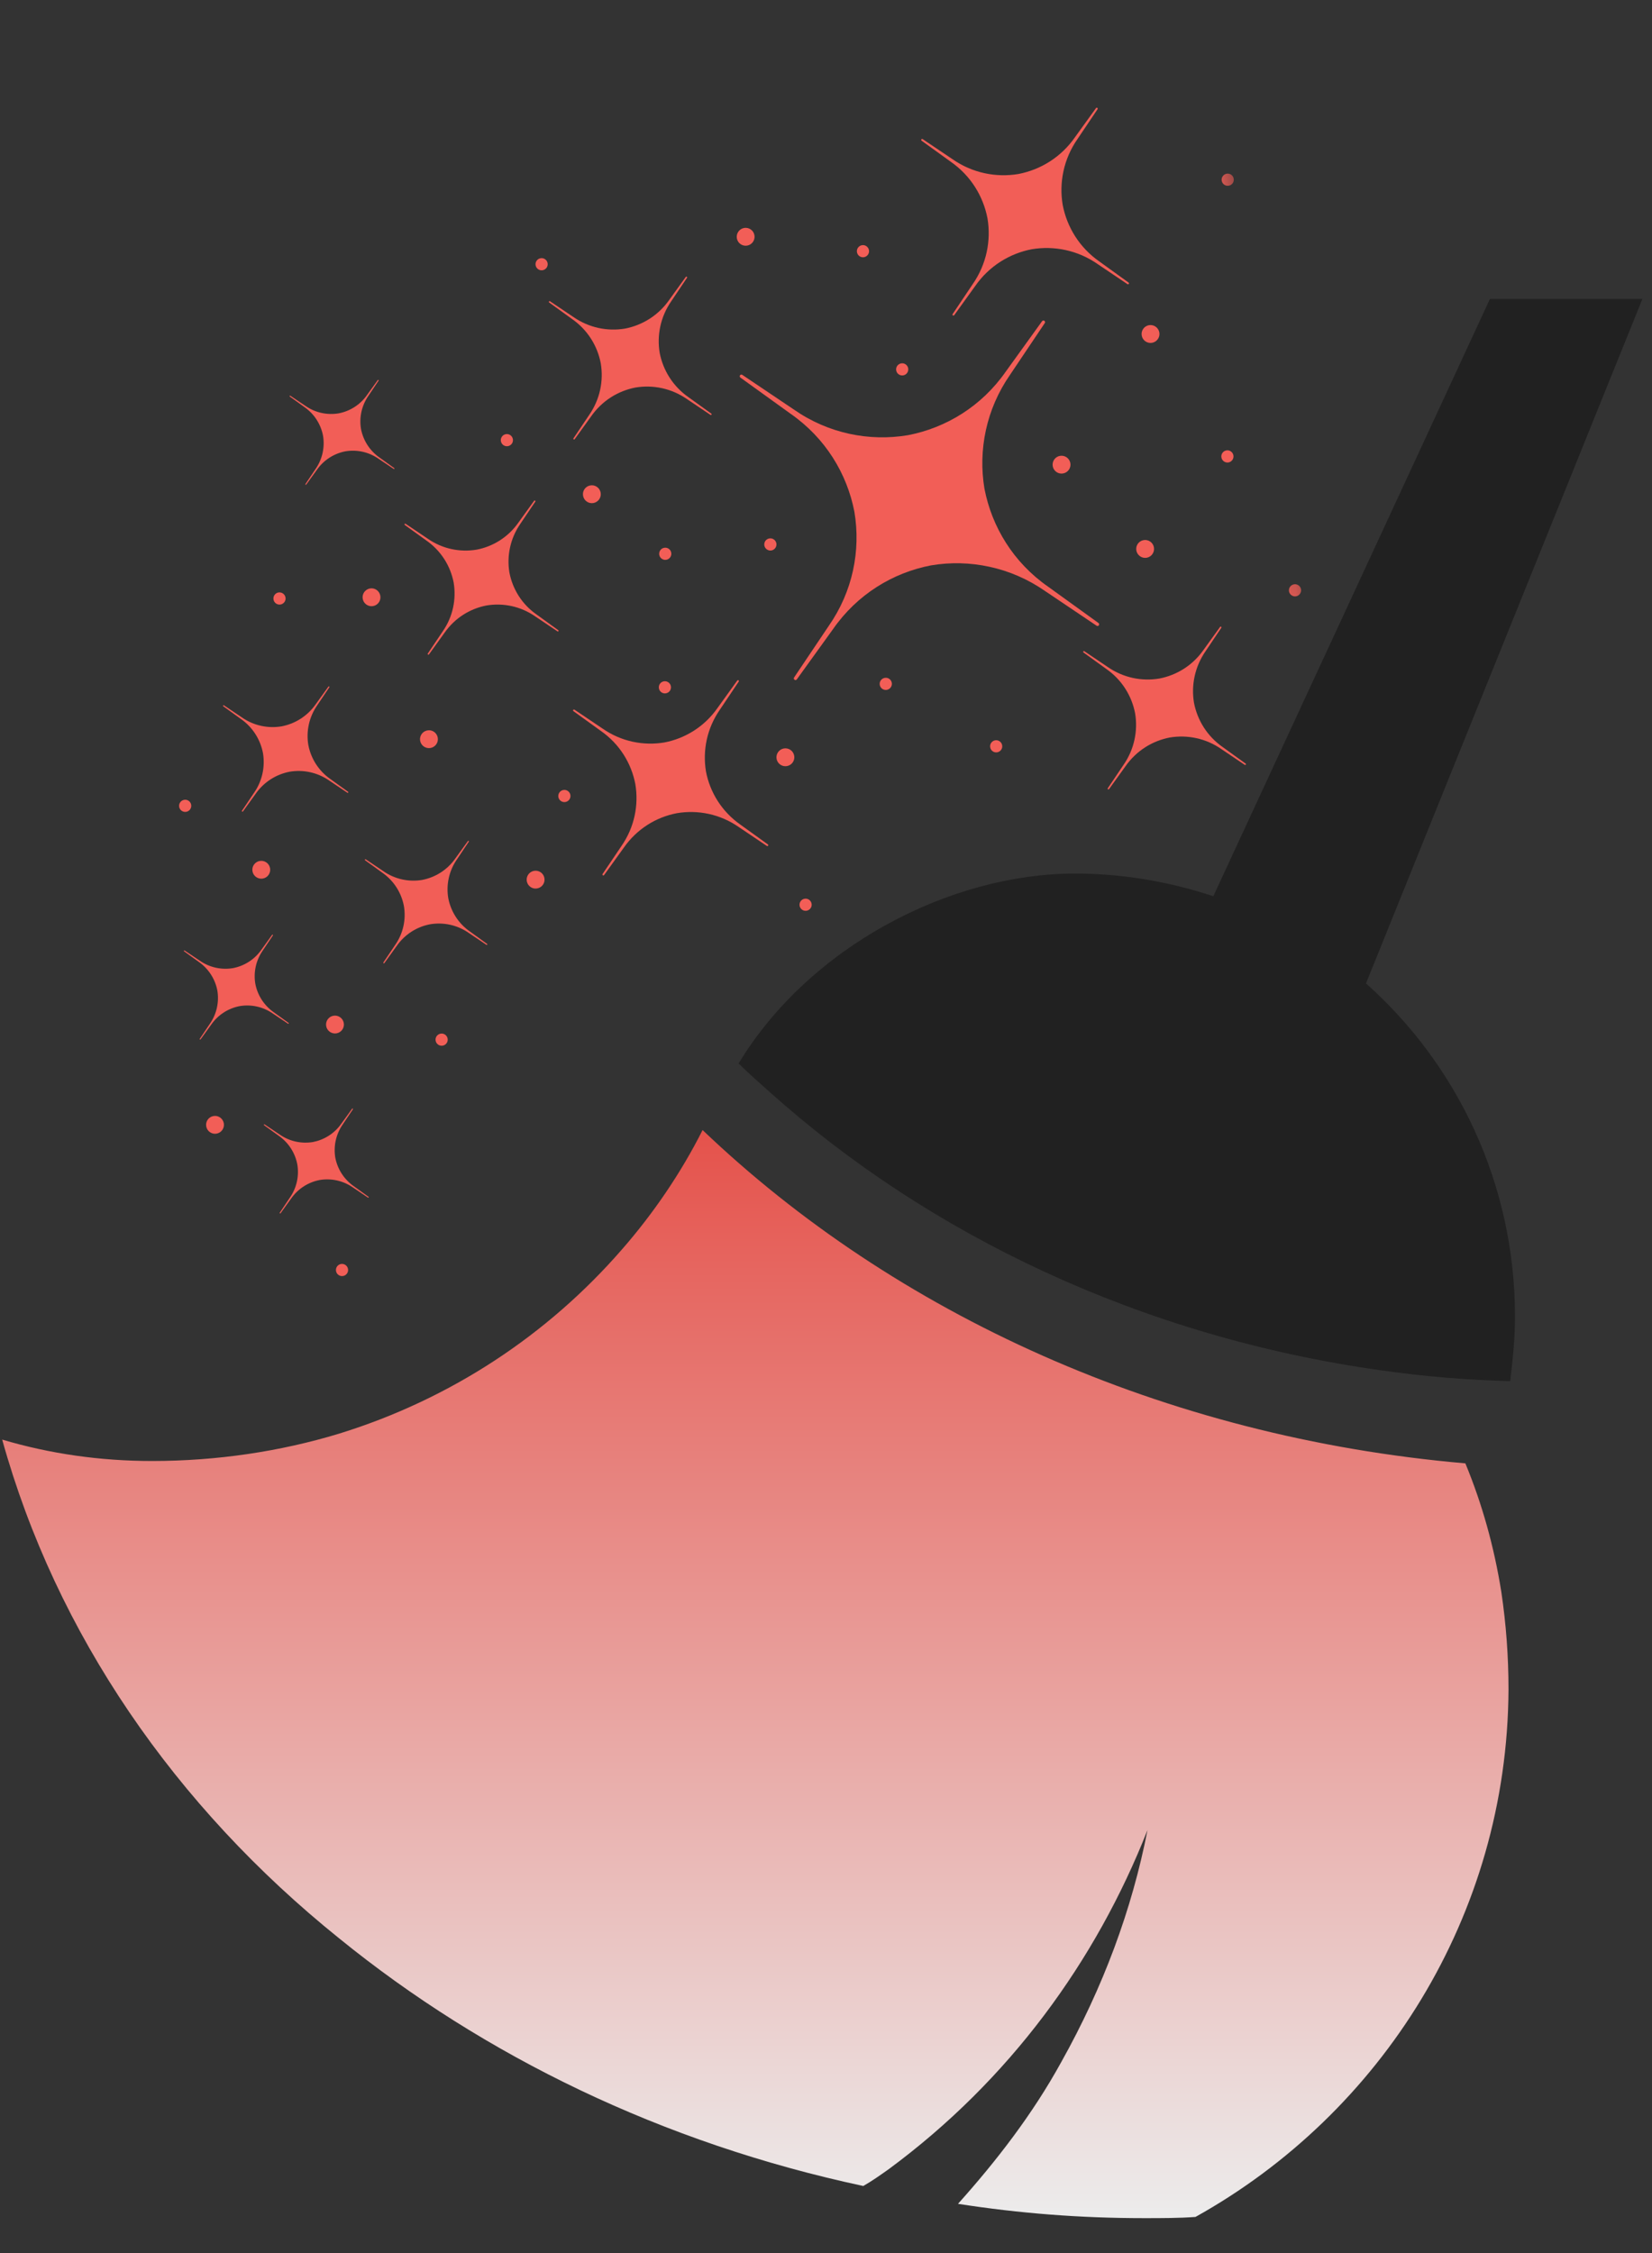 <svg width="44" height="60" viewBox="0 0 44 60" fill="none" xmlns="http://www.w3.org/2000/svg">
<rect x="0" y="0" width="44" height="60" fill="#333333" stroke="none"/>
<path d="M40.351 35.063C40.351 35.668 40.287 36.24 40.223 36.781C39.038 36.749 37.918 36.654 36.798 36.495C30.427 35.604 24.762 32.901 20.504 29.084C20.216 28.829 19.928 28.575 19.672 28.32C21.56 25.203 25.306 23.263 28.635 23.263C29.915 23.263 31.164 23.485 32.316 23.867L39.683 7.962H43.744L36.382 26.189C38.815 28.352 40.351 31.532 40.351 35.063Z" fill="#212121"/>
<path d="M4.051 38.907C5.776 38.907 7.468 38.654 9.034 38.178C12.005 37.259 14.592 35.547 16.573 33.264C17.403 32.313 18.138 31.235 18.713 30.094C23.824 34.976 30.979 38.273 39.029 38.97C39.475 40.048 39.795 41.19 39.987 42.395C40.114 43.251 40.178 44.106 40.178 44.995C40.147 51.017 36.792 56.28 31.841 59.038C31.393 59.07 30.947 59.07 30.468 59.07C28.774 59.07 27.145 58.943 25.516 58.689C26.538 57.548 27.497 56.311 28.264 54.917C29.382 52.92 30.148 50.859 30.563 48.735C29.19 52.223 26.89 55.393 23.664 57.771C23.44 57.929 23.217 58.087 22.993 58.214C17.658 57.073 12.899 54.759 9.034 51.62C4.658 48.101 1.495 43.505 0.058 38.337C1.335 38.717 2.677 38.907 4.051 38.907Z" fill="url(#paint0_linear_805_73)"/>
<mask id="mask0_805_73" style="mask-type:luminance" maskUnits="userSpaceOnUse" x="0" y="0" width="38" height="38">
<path d="M9.43595e-05 5.73L32.007 0L37.737 32.007L5.73 37.737L9.43595e-05 5.73Z" fill="white"/>
</mask>
<g mask="url(#mask0_805_73)">
<path d="M21.15 18.042L22.073 16.668C22.714 15.748 22.928 14.659 22.757 13.633C22.561 12.612 21.982 11.664 21.063 11.023L19.72 10.055C19.701 10.041 19.696 10.014 19.71 9.994C19.724 9.974 19.75 9.969 19.771 9.983L21.144 10.906C22.064 11.547 23.153 11.761 24.179 11.59C25.199 11.395 26.147 10.816 26.788 9.896L27.755 8.554C27.769 8.534 27.796 8.529 27.816 8.543C27.836 8.557 27.841 8.584 27.827 8.604L26.905 9.977C26.264 10.898 26.05 11.988 26.22 13.013C26.417 14.034 26.994 14.982 27.915 15.623L29.257 16.591C29.277 16.605 29.281 16.632 29.267 16.652C29.254 16.672 29.226 16.677 29.207 16.663L27.834 15.739C27.373 15.419 26.871 15.205 26.355 15.094C25.84 14.981 25.311 14.97 24.799 15.056C23.779 15.251 22.83 15.83 22.19 16.75L21.222 18.093C21.209 18.112 21.181 18.116 21.162 18.103C21.142 18.089 21.137 18.062 21.15 18.042Z" fill="#F25E57"/>
<path d="M29.283 6.965L30.059 7.525C30.07 7.533 30.073 7.549 30.065 7.56C30.056 7.572 30.041 7.574 30.029 7.567L29.236 7.033C28.704 6.662 28.074 6.539 27.482 6.637C26.892 6.75 26.344 7.085 25.974 7.617L25.415 8.393C25.407 8.404 25.39 8.407 25.379 8.399C25.367 8.391 25.365 8.375 25.373 8.364L25.906 7.569C26.276 7.038 26.4 6.408 26.301 5.815C26.188 5.225 25.854 4.677 25.322 4.307L24.546 3.747C24.535 3.739 24.532 3.723 24.54 3.711C24.548 3.7 24.564 3.697 24.575 3.705L25.369 4.239C25.9 4.609 26.531 4.733 27.123 4.634C27.713 4.521 28.261 4.187 28.631 3.655L29.191 2.879C29.199 2.867 29.214 2.865 29.225 2.873C29.237 2.881 29.24 2.896 29.233 2.908L28.699 3.702C28.328 4.233 28.205 4.864 28.304 5.456C28.417 6.047 28.751 6.595 29.283 6.965Z" fill="#F25E57"/>
<path d="M29.505 20.992L29.923 20.37C30.213 19.954 30.31 19.46 30.233 18.996C30.144 18.533 29.882 18.104 29.465 17.814L28.857 17.375C28.849 17.369 28.847 17.357 28.853 17.348C28.859 17.339 28.872 17.336 28.88 17.342L29.502 17.761C29.919 18.051 30.413 18.148 30.877 18.07C31.339 17.982 31.768 17.72 32.058 17.303L32.496 16.696C32.503 16.686 32.515 16.684 32.524 16.691C32.533 16.697 32.535 16.709 32.529 16.718L32.111 17.34C31.821 17.757 31.724 18.251 31.801 18.715C31.89 19.177 32.152 19.607 32.569 19.897L33.176 20.335C33.185 20.341 33.188 20.354 33.181 20.363C33.175 20.371 33.163 20.374 33.153 20.368L32.532 19.95C32.115 19.659 31.622 19.563 31.157 19.64C30.695 19.728 30.266 19.991 29.976 20.407L29.538 21.015C29.532 21.024 29.519 21.026 29.51 21.02C29.501 21.014 29.499 21.001 29.505 20.992Z" fill="#F25E57"/>
<path d="M11.394 17.405L11.79 16.816C12.065 16.422 12.156 15.954 12.083 15.514C11.999 15.077 11.751 14.67 11.357 14.395L10.781 13.98C10.773 13.974 10.771 13.962 10.777 13.954C10.782 13.945 10.794 13.944 10.803 13.949L11.392 14.345C11.786 14.62 12.253 14.711 12.693 14.638C13.13 14.555 13.536 14.306 13.811 13.912L14.226 13.336C14.232 13.328 14.243 13.326 14.252 13.332C14.261 13.338 14.263 13.349 14.258 13.358L13.861 13.947C13.587 14.341 13.495 14.809 13.568 15.248C13.652 15.686 13.9 16.093 14.295 16.367L14.87 16.783C14.879 16.789 14.88 16.8 14.874 16.809C14.869 16.817 14.857 16.82 14.849 16.814L14.26 16.418C13.865 16.143 13.398 16.051 12.958 16.124C12.521 16.208 12.115 16.456 11.84 16.851L11.425 17.427C11.419 17.435 11.408 17.437 11.399 17.431C11.391 17.425 11.388 17.414 11.394 17.405Z" fill="#F25E57"/>
<path d="M16.049 23.276L16.551 22.531C16.899 22.031 17.015 21.438 16.922 20.882C16.816 20.327 16.502 19.812 16.002 19.464L15.273 18.938C15.263 18.931 15.26 18.916 15.267 18.905C15.275 18.895 15.29 18.892 15.301 18.899L16.047 19.401C16.546 19.749 17.138 19.865 17.695 19.772C18.248 19.666 18.763 19.352 19.112 18.852L19.637 18.123C19.644 18.113 19.66 18.11 19.67 18.117C19.681 18.125 19.683 18.14 19.676 18.15L19.175 18.897C18.827 19.396 18.711 19.988 18.803 20.545C18.909 21.099 19.224 21.614 19.724 21.963L20.453 22.488C20.463 22.496 20.465 22.51 20.458 22.521C20.451 22.532 20.436 22.535 20.425 22.528L19.679 22.026C19.18 21.678 18.588 21.562 18.031 21.655C17.477 21.76 16.962 22.075 16.614 22.575L16.089 23.304C16.081 23.314 16.067 23.317 16.056 23.309C16.045 23.302 16.043 23.287 16.049 23.276Z" fill="#F25E57"/>
<path d="M6.444 21.592L6.766 21.113C6.989 20.793 7.064 20.413 7.004 20.055C6.936 19.7 6.735 19.369 6.414 19.145L5.946 18.808C5.939 18.803 5.938 18.794 5.943 18.787C5.947 18.78 5.957 18.778 5.964 18.783L6.442 19.105C6.763 19.328 7.143 19.403 7.5 19.343C7.856 19.275 8.186 19.073 8.41 18.753L8.747 18.285C8.752 18.278 8.761 18.276 8.768 18.281C8.775 18.286 8.777 18.295 8.772 18.302L8.45 18.781C8.227 19.102 8.152 19.482 8.212 19.839C8.28 20.195 8.482 20.526 8.803 20.749L9.271 21.086C9.277 21.091 9.279 21.101 9.274 21.108C9.269 21.114 9.26 21.116 9.253 21.112L8.774 20.79C8.454 20.567 8.074 20.491 7.716 20.551C7.361 20.619 7.03 20.821 6.807 21.142L6.47 21.61C6.465 21.617 6.455 21.618 6.449 21.613C6.442 21.609 6.44 21.599 6.444 21.592Z" fill="#F25E57"/>
<path d="M9.741 22.884L10.209 23.199C10.522 23.418 10.894 23.491 11.243 23.433C11.591 23.366 11.914 23.169 12.132 22.855L12.462 22.398C12.466 22.391 12.476 22.39 12.482 22.394C12.489 22.399 12.491 22.408 12.486 22.415L12.172 22.883C11.954 23.196 11.881 23.568 11.939 23.917C12.006 24.265 12.203 24.589 12.517 24.807L12.974 25.137C12.98 25.142 12.982 25.151 12.977 25.157C12.973 25.164 12.964 25.166 12.957 25.162L12.489 24.847C12.175 24.628 11.804 24.555 11.454 24.614C11.107 24.68 10.784 24.878 10.566 25.191L10.236 25.649C10.231 25.655 10.221 25.657 10.215 25.652C10.208 25.647 10.206 25.638 10.211 25.631L10.526 25.163C10.744 24.85 10.817 24.478 10.758 24.129C10.692 23.78 10.495 23.458 10.181 23.239L9.724 22.909C9.717 22.904 9.715 22.895 9.72 22.889C9.725 22.882 9.734 22.88 9.741 22.884Z" fill="#F25E57"/>
<path d="M4.918 25.313L5.319 25.582C5.587 25.769 5.905 25.832 6.204 25.782C6.502 25.725 6.778 25.556 6.965 25.288L7.247 24.896C7.252 24.89 7.26 24.889 7.265 24.892C7.271 24.897 7.272 24.905 7.269 24.91L7 25.311C6.812 25.58 6.75 25.898 6.8 26.197C6.857 26.495 7.026 26.771 7.294 26.959L7.686 27.241C7.692 27.246 7.693 27.253 7.689 27.259C7.685 27.265 7.677 27.266 7.671 27.262L7.27 26.993C7.002 26.806 6.684 26.743 6.385 26.793C6.087 26.85 5.811 27.019 5.624 27.288L5.342 27.679C5.337 27.685 5.33 27.686 5.323 27.683C5.318 27.679 5.316 27.671 5.32 27.665L5.59 27.264C5.776 26.995 5.839 26.677 5.789 26.378C5.732 26.081 5.563 25.804 5.295 25.616L4.903 25.334C4.897 25.329 4.896 25.322 4.9 25.316C4.904 25.311 4.912 25.309 4.918 25.313Z" fill="#F25E57"/>
<path d="M7.048 29.944L7.449 30.213C7.717 30.4 8.035 30.462 8.335 30.413C8.632 30.355 8.909 30.187 9.095 29.918L9.378 29.527C9.382 29.521 9.39 29.519 9.396 29.523C9.401 29.527 9.403 29.535 9.399 29.541L9.13 29.942C8.943 30.21 8.881 30.529 8.93 30.828C8.987 31.125 9.156 31.402 9.424 31.59L9.816 31.872C9.822 31.876 9.823 31.884 9.819 31.89C9.815 31.895 9.808 31.897 9.801 31.893L9.401 31.623C9.133 31.437 8.815 31.374 8.515 31.424C8.217 31.481 7.941 31.65 7.754 31.918L7.472 32.31C7.468 32.316 7.46 32.317 7.454 32.313C7.448 32.309 7.447 32.301 7.451 32.295L7.72 31.894C7.907 31.626 7.969 31.308 7.919 31.009C7.862 30.711 7.693 30.434 7.425 30.247L7.033 29.965C7.028 29.96 7.026 29.953 7.03 29.947C7.034 29.941 7.042 29.939 7.048 29.944Z" fill="#F25E57"/>
<path d="M7.733 10.539L8.134 10.808C8.402 10.995 8.72 11.058 9.019 11.008C9.317 10.951 9.594 10.782 9.78 10.513L10.062 10.121C10.067 10.116 10.075 10.114 10.08 10.119C10.086 10.122 10.087 10.13 10.084 10.136L9.815 10.537C9.628 10.806 9.565 11.123 9.615 11.423C9.672 11.721 9.841 11.998 10.109 12.185L10.501 12.467C10.507 12.471 10.508 12.479 10.504 12.485C10.5 12.49 10.492 12.492 10.486 12.488L10.085 12.219C9.817 12.032 9.499 11.969 9.2 12.019C8.902 12.076 8.626 12.245 8.439 12.513L8.156 12.905C8.152 12.911 8.144 12.912 8.138 12.908C8.133 12.904 8.131 12.896 8.135 12.89L8.405 12.49C8.591 12.221 8.654 11.903 8.604 11.604C8.547 11.306 8.378 11.029 8.11 10.842L7.718 10.56C7.712 10.556 7.711 10.548 7.715 10.542C7.719 10.536 7.727 10.535 7.733 10.539Z" fill="#F25E57"/>
<path d="M18.922 11.048L18.3 10.63C17.884 10.34 17.39 10.243 16.926 10.32C16.464 10.409 16.035 10.671 15.745 11.087L15.307 11.695C15.301 11.704 15.288 11.706 15.279 11.7C15.27 11.693 15.268 11.682 15.274 11.673L15.692 11.051C15.982 10.633 16.079 10.14 16.001 9.675C15.913 9.213 15.651 8.784 15.234 8.494L14.627 8.056C14.618 8.049 14.616 8.037 14.622 8.028C14.628 8.019 14.64 8.017 14.649 8.023L15.271 8.441C15.688 8.731 16.181 8.828 16.645 8.751C17.107 8.662 17.537 8.4 17.827 7.983L18.265 7.375C18.271 7.367 18.284 7.364 18.293 7.371C18.301 7.377 18.304 7.389 18.298 7.398L17.88 8.02C17.59 8.437 17.493 8.931 17.57 9.395C17.659 9.857 17.921 10.287 18.337 10.577L18.945 11.015C18.954 11.022 18.956 11.034 18.95 11.043C18.944 11.052 18.931 11.054 18.922 11.048Z" fill="#F25E57"/>
<path d="M23.752 18.183C23.768 18.27 23.709 18.355 23.621 18.371C23.532 18.387 23.448 18.328 23.432 18.24C23.417 18.151 23.476 18.067 23.564 18.052C23.652 18.036 23.736 18.094 23.752 18.183Z" fill="#F25E57"/>
<path d="M26.692 19.846C26.708 19.934 26.65 20.018 26.561 20.034C26.473 20.05 26.389 19.991 26.374 19.903C26.358 19.815 26.416 19.731 26.504 19.715C26.592 19.699 26.676 19.758 26.692 19.846Z" fill="#F25E57"/>
<path d="M17.869 18.276C17.884 18.363 17.826 18.447 17.738 18.463C17.65 18.479 17.566 18.421 17.55 18.332C17.534 18.244 17.592 18.16 17.68 18.144C17.769 18.129 17.853 18.187 17.869 18.276Z" fill="#F25E57"/>
<path d="M17.878 14.719C17.894 14.807 17.835 14.891 17.748 14.907C17.659 14.923 17.575 14.864 17.559 14.776C17.544 14.688 17.602 14.603 17.69 14.588C17.778 14.572 17.863 14.63 17.878 14.719Z" fill="#F25E57"/>
<path d="M13.66 11.693C13.676 11.781 13.617 11.865 13.529 11.881C13.441 11.897 13.357 11.838 13.341 11.75C13.325 11.662 13.384 11.578 13.472 11.562C13.56 11.546 13.644 11.605 13.66 11.693Z" fill="#F25E57"/>
<path d="M7.604 15.91C7.62 15.998 7.561 16.082 7.473 16.098C7.385 16.114 7.3 16.055 7.285 15.967C7.269 15.878 7.328 15.794 7.415 15.778C7.504 15.763 7.588 15.822 7.604 15.91Z" fill="#F25E57"/>
<path d="M5.092 21.431C5.107 21.519 5.049 21.603 4.961 21.619C4.872 21.634 4.788 21.576 4.772 21.488C4.757 21.4 4.815 21.316 4.904 21.3C4.992 21.284 5.076 21.343 5.092 21.431Z" fill="#F25E57"/>
<path d="M11.922 27.658C11.938 27.746 11.88 27.83 11.791 27.846C11.703 27.861 11.619 27.803 11.603 27.715C11.587 27.627 11.646 27.543 11.734 27.527C11.822 27.511 11.906 27.569 11.922 27.658Z" fill="#F25E57"/>
<path d="M9.269 33.792C9.285 33.88 9.226 33.965 9.138 33.98C9.05 33.996 8.965 33.937 8.95 33.849C8.934 33.761 8.993 33.677 9.08 33.661C9.169 33.645 9.253 33.704 9.269 33.792Z" fill="#F25E57"/>
<path d="M32.859 4.757C32.875 4.845 32.816 4.93 32.728 4.945C32.64 4.961 32.556 4.902 32.54 4.815C32.524 4.726 32.583 4.642 32.671 4.626C32.759 4.611 32.844 4.669 32.859 4.757Z" fill="#F25E57"/>
<path d="M32.851 12.127C32.866 12.215 32.808 12.299 32.72 12.315C32.632 12.33 32.547 12.272 32.532 12.183C32.516 12.095 32.574 12.011 32.663 11.995C32.751 11.979 32.835 12.038 32.851 12.127Z" fill="#F25E57"/>
<path d="M20.678 14.47C20.694 14.559 20.634 14.643 20.547 14.659C20.458 14.674 20.374 14.615 20.358 14.527C20.343 14.439 20.401 14.355 20.489 14.339C20.578 14.323 20.662 14.382 20.678 14.47Z" fill="#F25E57"/>
<path d="M14.585 7.008C14.601 7.096 14.543 7.18 14.454 7.196C14.366 7.212 14.282 7.153 14.266 7.065C14.25 6.977 14.309 6.892 14.397 6.877C14.486 6.861 14.569 6.92 14.585 7.008Z" fill="#F25E57"/>
<path d="M24.189 9.808C24.204 9.897 24.146 9.981 24.058 9.996C23.97 10.012 23.885 9.953 23.87 9.865C23.854 9.777 23.913 9.693 24.001 9.677C24.089 9.661 24.173 9.72 24.189 9.808Z" fill="#F25E57"/>
<path d="M15.192 21.169C15.207 21.258 15.149 21.342 15.06 21.358C14.973 21.373 14.888 21.315 14.872 21.227C14.857 21.138 14.915 21.054 15.004 21.038C15.092 21.022 15.176 21.082 15.192 21.169Z" fill="#F25E57"/>
<path d="M34.652 15.692C34.667 15.78 34.608 15.864 34.521 15.88C34.432 15.895 34.348 15.837 34.332 15.748C34.316 15.661 34.376 15.577 34.463 15.561C34.552 15.545 34.636 15.603 34.652 15.692Z" fill="#F25E57"/>
<path d="M21.616 24.065C21.632 24.153 21.573 24.237 21.485 24.253C21.397 24.269 21.313 24.21 21.297 24.122C21.282 24.034 21.34 23.95 21.428 23.934C21.516 23.918 21.6 23.977 21.616 24.065Z" fill="#F25E57"/>
<path d="M23.144 6.661C23.16 6.749 23.101 6.833 23.013 6.849C22.925 6.865 22.841 6.806 22.825 6.718C22.809 6.63 22.868 6.546 22.956 6.53C23.044 6.514 23.128 6.573 23.144 6.661Z" fill="#F25E57"/>
<path d="M15.998 13.12C16.021 13.249 15.935 13.372 15.806 13.396C15.676 13.419 15.553 13.333 15.53 13.203C15.506 13.074 15.592 12.95 15.722 12.927C15.851 12.904 15.975 12.99 15.998 13.12Z" fill="#F25E57"/>
<path d="M28.508 12.332C28.531 12.462 28.444 12.585 28.315 12.608C28.186 12.632 28.062 12.545 28.039 12.416C28.016 12.287 28.102 12.163 28.231 12.14C28.361 12.117 28.484 12.203 28.508 12.332Z" fill="#F25E57"/>
<path d="M21.153 20.125C21.176 20.254 21.09 20.378 20.96 20.401C20.831 20.424 20.707 20.338 20.684 20.209C20.661 20.079 20.747 19.956 20.876 19.932C21.006 19.909 21.13 19.995 21.153 20.125Z" fill="#F25E57"/>
<path d="M14.5 23.383C14.523 23.513 14.437 23.636 14.307 23.659C14.178 23.683 14.055 23.597 14.031 23.467C14.008 23.338 14.094 23.215 14.223 23.191C14.353 23.168 14.477 23.254 14.5 23.383Z" fill="#F25E57"/>
<path d="M9.156 27.242C9.18 27.371 9.093 27.495 8.964 27.518C8.835 27.541 8.711 27.455 8.688 27.326C8.665 27.196 8.751 27.073 8.88 27.05C9.009 27.027 9.133 27.113 9.156 27.242Z" fill="#F25E57"/>
<path d="M5.961 29.913C5.984 30.042 5.898 30.166 5.768 30.189C5.639 30.212 5.516 30.126 5.493 29.997C5.469 29.868 5.555 29.744 5.685 29.721C5.814 29.697 5.937 29.784 5.961 29.913Z" fill="#F25E57"/>
<path d="M11.659 19.643C11.682 19.773 11.596 19.896 11.466 19.919C11.338 19.942 11.214 19.857 11.19 19.727C11.167 19.597 11.254 19.474 11.383 19.451C11.512 19.427 11.636 19.514 11.659 19.643Z" fill="#F25E57"/>
<path d="M7.193 23.12C7.216 23.25 7.13 23.373 7.001 23.396C6.872 23.419 6.748 23.333 6.725 23.204C6.701 23.075 6.788 22.951 6.917 22.928C7.046 22.905 7.17 22.991 7.193 23.12Z" fill="#F25E57"/>
<path d="M10.129 15.864C10.153 15.993 10.067 16.117 9.937 16.14C9.808 16.163 9.684 16.077 9.661 15.947C9.638 15.818 9.724 15.695 9.854 15.671C9.983 15.648 10.106 15.735 10.129 15.864Z" fill="#F25E57"/>
<path d="M30.734 14.576C30.757 14.706 30.671 14.829 30.542 14.853C30.413 14.876 30.289 14.789 30.266 14.66C30.243 14.531 30.328 14.407 30.458 14.384C30.588 14.361 30.711 14.447 30.734 14.576Z" fill="#F25E57"/>
<path d="M30.878 8.853C30.901 8.982 30.814 9.106 30.685 9.129C30.556 9.152 30.432 9.066 30.409 8.936C30.386 8.807 30.472 8.683 30.601 8.66C30.731 8.637 30.854 8.723 30.878 8.853Z" fill="#F25E57"/>
<path d="M20.094 6.264C20.117 6.393 20.031 6.517 19.902 6.54C19.772 6.563 19.649 6.477 19.626 6.348C19.603 6.218 19.689 6.095 19.818 6.071C19.947 6.048 20.071 6.134 20.094 6.264Z" fill="#F25E57"/>
</g>
<defs>
<linearGradient id="paint0_linear_805_73" x1="20.118" y1="30.094" x2="20.118" y2="59.07" gradientUnits="userSpaceOnUse">
<stop stop-color="#E5524B"/>
<stop offset="1" stop-color="#ECECEC"/>
</linearGradient>
</defs>
</svg>
